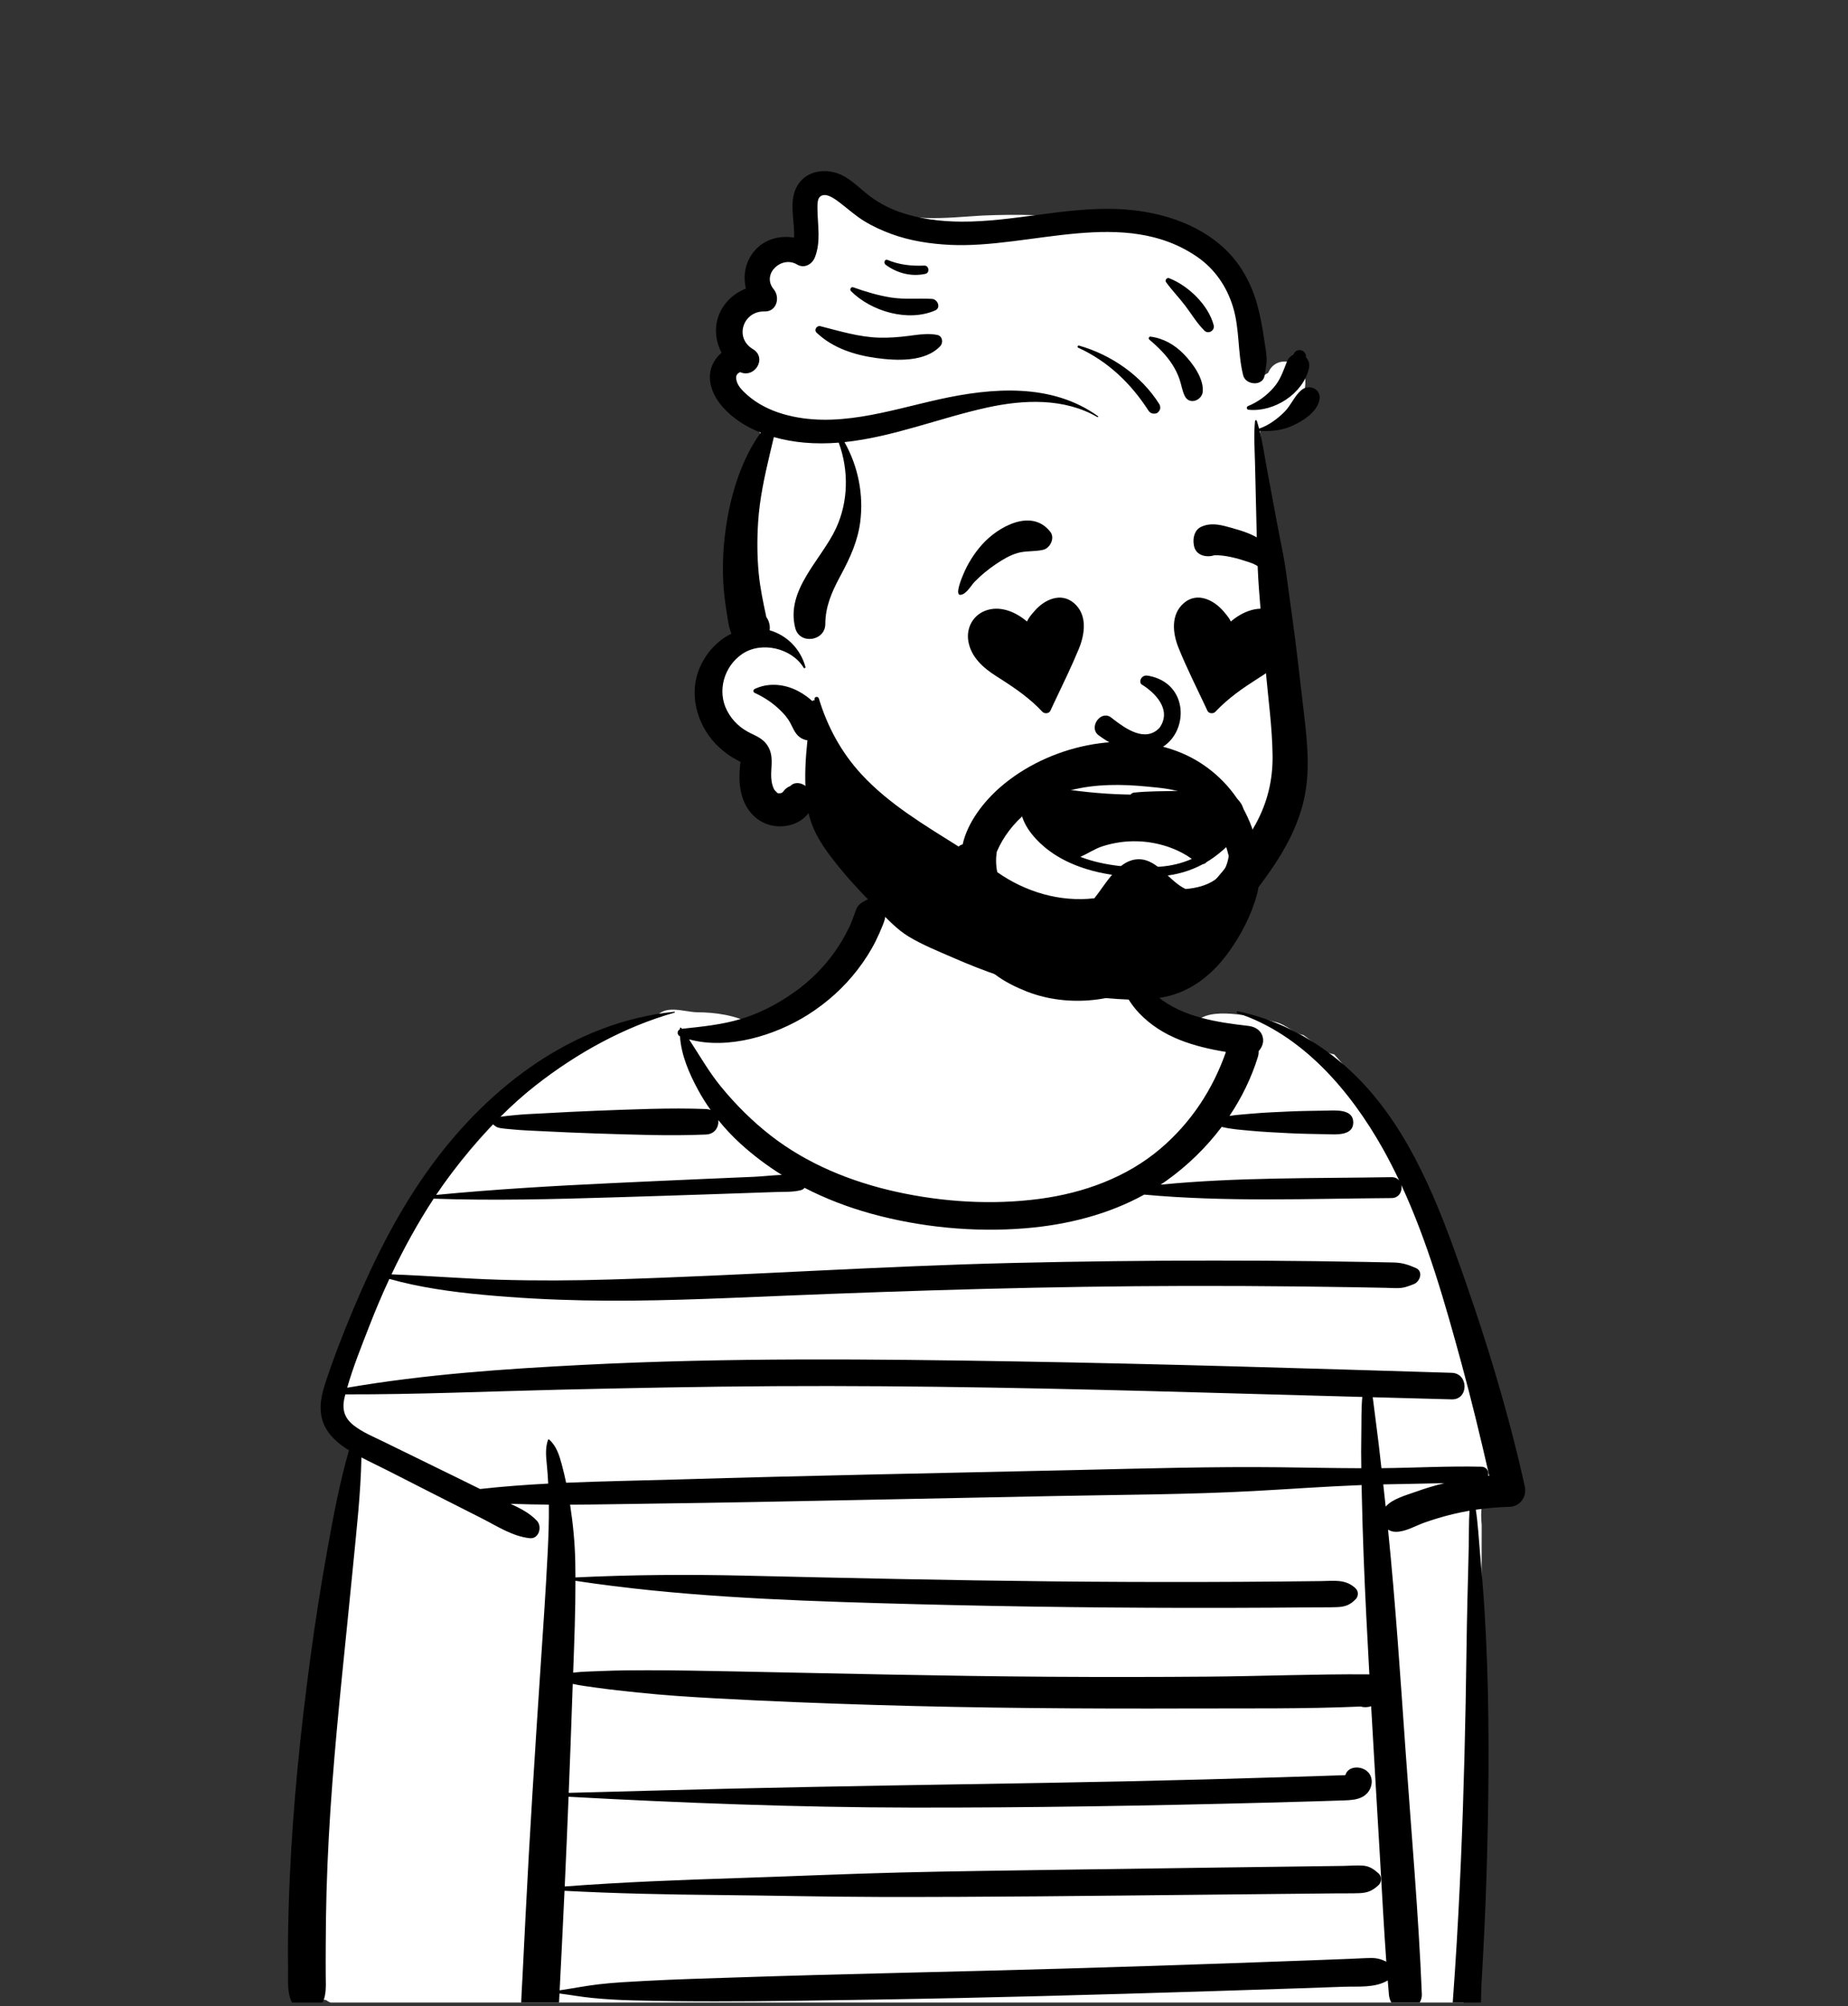 <svg width="375" height="407" viewBox="0 0 375 407" fill="none" xmlns="http://www.w3.org/2000/svg">
<rect x="0" y="0" width="375" height="407" fill="#333333" stroke="none"/>
<g clip-path="url(#clip0)">
<path fill-rule="evenodd" clip-rule="evenodd" d="M64.196 376.985C63.207 386.049 60.969 396.033 65.236 404.584C62.548 404.705 64.729 405.483 66.179 405.75C67.008 406.391 68.121 406.645 69.168 406.556C74.602 407.705 80.213 408.122 85.731 408.772C154.63 414.497 223.991 412.977 293.019 410.51C295.264 410.412 296.77 408.781 296.942 406.584C299.472 374.246 300.731 341.809 300.667 309.373C299.543 297.974 308.155 302.422 303.561 287.402C299.867 271.559 294.401 256.138 287.431 241.444C282.613 231.882 278.073 221.82 270.729 213.891C268.408 213.571 266.432 211.264 264.471 209.977C262.485 209.59 261.013 207.902 259 207.384C255.164 206.385 246.579 204.262 243.312 206.816C243.183 206.78 243.052 206.75 242.923 206.714C242.283 207.423 241.405 206.891 240.928 206.254C239.296 204.986 232.161 204.855 231.351 202.91C227.13 199.079 226 191.017 226 186.3C224.422 184.526 224.312 184.855 222.169 183.917C220.069 181.267 217.531 178.958 214.698 177.137C198.757 166.666 175.624 177.7 171.892 195.9C165.993 200.573 159.921 205.32 152.695 207.755C149.169 205.94 145.152 205.361 141.409 205.357C138.62 205.256 134.765 203.642 132.952 206.579C102.451 216.568 84.043 245.619 70.954 273.145C69.119 277.064 66.924 281.168 67.486 285.633C67.871 290.98 73.673 294.163 72.576 299.83C70.983 315.419 69.171 330.992 67.512 346.577C66.406 356.713 65.301 366.849 64.196 376.985Z" fill="white"/>
<path fill-rule="evenodd" clip-rule="evenodd" d="M287.33 302.618C285.358 303.332 282.594 304.028 281.183 305.642C281.021 304.138 280.857 302.635 280.692 301.131C284.824 301.033 288.965 300.997 293.1 300.882C291.148 301.359 289.219 301.934 287.33 302.618M278.251 397.213C276.829 397.226 275.402 397.325 273.981 397.381C271.244 397.487 268.507 397.592 265.769 397.694C260.185 397.904 254.601 398.105 249.015 398.3C237.956 398.685 226.894 399.04 215.832 399.366C193.708 400.016 171.573 400.411 149.452 401.155C143.315 401.362 137.178 401.522 131.047 401.856C127.87 402.029 124.678 402.178 121.515 402.546C118.848 402.857 116.218 403.381 113.566 403.771C113.743 400.313 113.91 396.854 114.083 393.397C114.248 390.126 114.401 386.854 114.553 383.582C124.908 384.124 135.275 384.343 145.644 384.435C156.612 384.533 167.577 384.806 178.546 384.827C200.261 384.87 221.977 384.596 243.691 384.379C249.832 384.316 255.974 384.255 262.116 384.193C265.187 384.163 268.258 384.132 271.328 384.1C272.861 384.085 274.403 384.118 275.935 384.055C277.569 383.987 278.562 383.522 279.748 382.421C280.381 381.834 280.408 380.639 279.748 380.057C278.796 379.216 277.913 378.571 276.593 378.476C275.297 378.383 273.944 378.511 272.644 378.528C269.793 378.565 266.942 378.603 264.09 378.641C258.606 378.713 253.123 378.785 247.639 378.857C236.672 379.001 225.704 379.149 214.738 379.316C203.989 379.48 193.24 379.602 182.494 379.872C171.522 380.149 160.562 380.648 149.592 381.001C137.916 381.376 126.245 381.824 114.595 382.7C114.875 376.636 115.133 370.569 115.375 364.503C138.508 365.762 161.656 366.659 184.826 366.698C208.966 366.739 233.105 366.327 257.236 365.696C260.637 365.607 264.037 365.517 267.437 365.411C269.192 365.356 270.946 365.305 272.701 365.241C273.991 365.195 275.317 365.139 276.483 364.522C278.785 363.304 279.182 359.748 276.451 358.775C274.958 358.243 273.375 358.763 273.012 360.11C272.9 360.12 272.794 360.129 272.701 360.133C271.385 360.183 270.069 360.219 268.753 360.261C265.901 360.351 263.05 360.444 260.198 360.534C254.933 360.698 249.668 360.851 244.402 360.99C233.652 361.275 222.9 361.507 212.148 361.686C190.859 362.041 169.573 362.369 148.287 362.856C137.325 363.107 126.367 363.432 115.407 363.71C115.669 357.116 115.916 350.521 116.139 343.926C116.165 343.153 116.193 342.38 116.221 341.607C117.792 341.952 119.4 342.143 121 342.37C123.777 342.763 126.562 343.054 129.35 343.348C134.604 343.903 139.875 344.243 145.149 344.534C155.9 345.127 166.654 345.546 177.417 345.873C198.706 346.522 220.022 346.663 241.32 346.59C252.885 346.551 264.521 346.703 276.081 346.199C276.793 346.394 277.527 346.374 278.237 346.142C278.82 356.452 279.436 366.759 280.041 377.068C280.449 384.023 280.809 391.001 281.311 397.959C280.331 397.476 279.43 397.203 278.251 397.213M77.834 292.47C75.806 291.477 73.569 290.571 71.778 289.165C69.821 287.628 69.341 285.823 69.942 283.41C69.987 283.23 70.04 283.05 70.087 282.871C84.509 282.906 98.895 282.271 113.312 281.929C127.958 281.581 142.6 281.289 157.251 281.206C186.469 281.041 215.683 281.701 244.887 282.521C255.405 282.817 265.922 283.108 276.44 283.395C276.2 285.96 276.292 288.589 276.238 291.136C276.19 293.373 276.202 295.614 276.236 297.854C270.733 297.841 265.233 297.722 259.73 297.66C246.107 297.506 232.491 297.897 218.871 298.209C191.632 298.833 164.386 299.323 137.153 300.144C129.756 300.366 122.312 300.483 114.881 300.8C114.626 299.591 114.342 298.389 114.022 297.194C113.514 295.296 112.94 293.345 111.42 292.026C111.347 291.962 111.246 291.99 111.213 292.081C110.636 293.681 110.782 295.311 110.951 296.988C111.085 298.313 111.175 299.642 111.242 300.972C106.622 301.215 102.011 301.557 97.424 302.069C96.112 301.421 94.8 300.774 93.486 300.13C88.269 297.575 83.051 295.023 77.834 292.47M245.274 340.132C234.513 340.219 223.751 340.228 212.99 340.159C191.689 340.022 170.395 339.498 149.099 339.075C143.172 338.958 137.253 338.841 131.325 338.841C128.256 338.841 125.177 338.861 122.111 338.994C120.182 339.078 118.226 339.09 116.305 339.322C116.537 333.116 116.778 326.903 116.77 320.693C137.087 323.771 157.622 324.616 178.139 325.222C198.926 325.836 219.717 326.154 240.513 326.184C246.422 326.193 252.332 326.18 258.242 326.145C261.087 326.128 263.933 326.106 266.778 326.08C268.307 326.065 269.846 326.096 271.374 326.032C272.99 325.964 273.966 325.581 275.094 324.431C275.672 323.843 275.701 322.827 275.094 322.242C273.08 320.297 270.71 320.72 268.091 320.752C265.465 320.785 262.838 320.813 260.212 320.836C254.959 320.884 249.706 320.915 244.452 320.928C234.165 320.954 223.878 320.915 213.591 320.81C192.801 320.597 172.016 320.135 151.231 319.648C139.74 319.378 128.251 319.452 116.769 320.01C116.765 318.979 116.755 317.948 116.735 316.917C116.66 313.012 116.279 309.107 115.684 305.246C121.311 305.226 126.938 305.106 132.54 305.034C146.161 304.859 159.779 304.585 173.398 304.311C186.908 304.041 200.418 303.77 213.928 303.498C227.429 303.228 240.972 303.208 254.458 302.479C261.735 302.085 269.015 301.55 276.298 301.269C276.313 301.938 276.327 302.607 276.341 303.276C276.516 311.48 276.837 319.677 277.25 327.873C277.449 331.811 277.659 335.749 277.874 339.687C277.77 339.676 277.663 339.67 277.554 339.669C266.801 339.598 256.028 340.045 245.274 340.132M74.993 268.877C76.225 265.706 77.564 262.556 79.01 259.449C85.151 261.184 91.702 262.078 98.04 262.674C104.788 263.308 111.548 263.664 118.323 263.803C131.68 264.075 145.037 263.442 158.379 262.89C185.823 261.756 213.264 260.929 240.734 260.875C248.405 260.86 256.076 260.896 263.747 260.982C267.582 261.026 271.417 261.077 275.252 261.143C277.224 261.177 279.196 261.215 281.168 261.255C282.042 261.273 282.925 261.338 283.798 261.311C284.965 261.276 285.817 260.925 286.9 260.503C288.144 260.018 288.877 257.938 287.325 257.249C285.775 256.56 284.531 256.157 282.812 256.119C280.949 256.079 279.087 256.042 277.224 256.008C273.827 255.946 270.43 255.894 267.034 255.852C260.131 255.765 253.226 255.729 246.323 255.73C232.734 255.732 219.145 255.892 205.56 256.212C178.287 256.854 151.075 258.756 123.811 259.572C116.297 259.797 108.768 259.841 101.253 259.615C93.974 259.397 86.711 258.784 79.441 258.526C81.952 253.23 84.793 248.073 87.999 243.17C100.118 243.596 112.212 243.28 124.333 242.911C130.694 242.717 137.055 242.521 143.415 242.303C146.595 242.194 149.776 242.085 152.956 241.976C154.491 241.923 156.026 241.87 157.562 241.818C159.216 241.761 160.956 241.868 162.563 241.433C162.853 241.354 163.084 241.186 163.258 240.971C167.534 243.172 172.056 244.907 176.706 246.193C186.8 248.986 197.657 250.033 208.096 249.174C216.474 248.484 224.824 246.41 232.19 242.348C248.825 243.88 265.693 243.16 282.363 243.051C283.956 243.041 284.618 241.581 284.352 240.377C289.702 251.911 293.246 264.416 296.563 276.578C298.624 284.137 300.458 291.743 302.203 299.376C302.131 299.382 302.058 299.389 301.986 299.396C302.188 298.56 301.733 297.574 300.589 297.548C293.842 297.393 287.074 297.78 280.324 297.843C280.135 296.154 279.945 294.465 279.745 292.777C279.471 290.477 279.146 288.183 278.868 285.883C278.767 285.05 278.673 284.244 278.559 283.453C283.902 283.598 289.246 283.745 294.59 283.886C298.058 283.978 298.051 278.605 294.59 278.499C265.225 277.599 235.859 276.691 206.484 276.192C177.091 275.693 147.597 275.385 118.227 276.892C102.222 277.713 86.256 278.811 70.45 281.52C71.678 277.234 73.39 273.003 74.993 268.877M99.988 228.051C100.519 228.45 100.69 228.702 101.485 228.841C102.347 228.992 103.233 229.04 104.103 229.126C105.965 229.308 107.831 229.376 109.699 229.464C113.429 229.642 117.159 229.829 120.892 229.943C128.302 230.168 135.871 230.487 143.277 230.157C145.089 230.076 145.914 228.582 145.749 227.22C147.138 228.941 148.657 230.556 150.274 232.029C152.875 234.396 155.682 236.495 158.641 238.347C156.722 238.417 154.767 238.658 152.955 238.736C149.884 238.868 146.813 238.999 143.743 239.131C137.272 239.409 130.802 239.708 124.332 240.01C112.358 240.57 100.425 241.267 88.497 242.41C91.904 237.288 95.72 232.457 99.988 228.051M294.873 252.929C289.814 239.036 283.291 224.605 271.553 215.064C265.52 210.159 258.798 206.766 251.186 205.159C250.952 205.109 250.859 205.442 251.087 205.517C264.251 209.838 273.993 221.27 280.583 232.986C281.777 235.109 282.883 237.283 283.93 239.489C283.589 239.074 283.068 238.798 282.363 238.809C266.796 239.071 251.047 238.807 235.515 240.328C235.912 240.064 236.308 239.8 236.697 239.523C240.94 236.498 244.757 232.797 247.913 228.605C249.814 229.087 251.815 229.204 253.755 229.389C256.343 229.635 258.949 229.747 261.546 229.887C264.138 230.026 266.741 230.039 269.336 230.102C271.12 230.145 274.607 230.442 274.609 227.712C274.611 224.979 271.121 225.268 269.336 225.304C266.741 225.355 264.139 225.363 261.546 225.485C259.059 225.601 256.558 225.695 254.079 225.918C252.567 226.053 251.011 226.143 249.491 226.383C251.965 222.69 253.934 218.667 255.249 214.425C255.382 213.998 255.425 213.599 255.403 213.229C255.961 212.64 256.317 211.834 256.317 211.094C256.317 209.337 254.948 208.307 253.348 208.124C247.015 207.4 240.038 206.368 234.935 202.203C232.632 200.323 230.779 198.101 229.036 195.709C227.076 193.022 226.342 189.635 226.334 186.345C226.334 186.161 226.028 186.105 226 186.3C225.041 192.971 226.424 200.585 231.21 205.583C235.908 210.49 242.291 212.328 248.768 213.401C246.097 221.032 241.689 227.735 235.501 233.006C228.605 238.879 219.876 242.02 210.976 243.206C201.375 244.485 191.311 243.863 181.869 241.775C172.774 239.763 163.876 236.166 156.473 230.425C152.738 227.528 149.302 224.113 146.309 220.459C143.838 217.443 141.943 214.079 139.822 210.848C147.735 213.019 157.303 210.054 163.931 205.866C167.835 203.4 171.255 200.321 174.065 196.658C175.451 194.851 176.684 192.944 177.7 190.905C178.229 189.844 178.705 188.753 179.142 187.651C179.412 186.971 179.677 186.272 179.677 185.524C179.676 184.974 179.537 184.46 179.261 183.985C178.694 183.383 178.581 183.208 178.923 183.461C178.366 182.32 176.756 182.03 175.726 182.622C175.342 182.843 174.439 183.271 173.995 183.985C173.695 184.468 173.534 185.045 173.341 185.575C173.038 186.411 172.732 187.237 172.351 188.042C171.467 189.913 170.406 191.698 169.196 193.376C166.984 196.443 164.14 199.217 161.043 201.382C157.792 203.654 154.288 205.512 150.488 206.672C146.473 207.896 142.5 208.262 138.359 208.711C138.315 208.65 138.272 208.588 138.227 208.527C138.148 208.417 137.975 208.452 137.968 208.597C137.965 208.667 137.966 208.736 137.964 208.805C137.374 209.082 137.325 209.915 137.983 210.234C138.227 214.067 139.88 217.841 141.681 221.157C142.432 222.539 143.279 223.877 144.198 225.17C143.926 225.066 143.621 225.001 143.278 224.987C135.869 224.703 128.302 225.069 120.893 225.34C117.269 225.473 113.65 225.676 110.029 225.87C108.163 225.97 106.292 226.034 104.433 226.227C103.503 226.324 102.567 226.4 101.642 226.539C101.575 226.549 101.513 226.56 101.454 226.571C103.743 224.316 106.155 222.18 108.701 220.188C117.055 213.65 126.649 208.324 136.886 205.427C136.983 205.4 136.968 205.234 136.861 205.245C116.501 207.328 99.541 220.163 87.677 236.279C81.094 245.221 76.101 255.121 71.805 265.329C69.639 270.474 67.59 275.711 65.874 281.025C65.002 283.726 64.609 286.591 65.858 289.241C66.816 291.273 68.584 292.784 70.437 293.984C70.56 294.065 70.687 294.139 70.811 294.217C68.917 300.818 67.648 307.592 66.431 314.345C65.108 321.682 63.955 329.049 62.964 336.437C60.983 351.205 59.466 366.005 58.803 380.895C58.62 385.013 58.498 389.135 58.444 393.257C58.417 395.319 58.429 397.381 58.457 399.443C58.489 401.75 58.177 404.354 59.351 406.413C60.92 409.165 63.968 408.218 65.308 406.336C65.327 406.361 65.347 406.387 65.367 406.413C65.489 406.174 65.59 405.935 65.677 405.697C65.821 405.38 65.915 405.048 65.95 404.71C66.202 403.432 66.107 402.134 66.097 400.745C66.082 398.792 66.093 396.838 66.099 394.884C66.11 391.196 66.152 387.509 66.257 383.821C66.467 376.448 66.878 369.082 67.439 361.727C68.555 347.118 70.201 332.575 71.609 317.994C72.326 310.57 73.191 303.127 73.341 295.663C75.079 296.579 76.873 297.409 78.609 298.293C81.829 299.932 85.048 301.572 88.268 303.211C91.39 304.802 94.517 306.382 97.646 307.961C100.8 309.553 103.933 311.658 107.482 312.049C109.379 312.258 110.066 309.702 108.948 308.508C107.489 306.949 105.55 305.98 103.602 305.072C106.191 305.167 108.783 305.218 111.377 305.238C111.412 308.502 111.297 311.774 111.133 315.032C110.731 323.021 110.171 330.997 109.641 338.979C108.539 355.571 107.472 372.172 106.64 388.779C106.436 392.847 106.232 396.915 106.028 400.982C105.929 402.96 105.792 404.94 105.735 406.919C105.673 409.139 105.727 411.922 107.781 413.294C109.233 414.262 110.794 413.805 111.884 412.474C113.34 410.694 113.338 408.114 113.455 405.929C113.482 405.424 113.506 404.919 113.533 404.415C115.757 404.703 117.966 405.101 120.201 405.319C122.93 405.586 125.676 405.742 128.418 405.813C134.007 405.957 139.588 406.008 145.179 406.008C156.245 406.009 167.309 405.819 178.372 405.641C200.5 405.283 222.625 404.664 244.745 403.977C250.877 403.786 257.009 403.586 263.141 403.378C266.317 403.27 269.492 403.159 272.668 403.046C275.673 402.939 278.957 403.328 281.602 401.767C281.679 402.717 281.757 403.668 281.84 404.617C281.999 406.416 283.263 407.961 285.183 407.961C286.986 407.961 288.536 406.431 288.525 404.617C287.851 388.21 286.393 371.802 285.238 355.422C284.177 340.377 283.183 325.312 281.666 310.303C282.097 310.581 282.623 310.754 283.243 310.756C285.224 310.765 287.202 309.535 289.056 308.882C290.927 308.222 292.828 307.652 294.756 307.184C295.896 306.907 297.042 306.675 298.191 306.477C298.052 308.825 298.088 311.194 298.044 313.534C297.977 317.131 297.866 320.726 297.778 324.322C297.606 331.407 297.545 338.492 297.41 345.578C297.137 359.862 296.688 374.138 295.925 388.405C295.715 392.325 295.48 396.244 295.218 400.161C295.08 402.228 294.935 404.295 294.782 406.361C294.632 408.392 294.282 410.55 295.046 412.497C295.071 412.483 295.095 412.469 295.119 412.455C295.652 414.131 297.996 414.936 299.103 413.028C300.828 410.054 300.43 405.791 300.629 402.445C300.841 398.855 301.032 395.264 301.201 391.671C301.539 384.485 301.774 377.297 301.91 370.104C302.182 355.715 302.135 341.305 301.256 326.938C301.015 323.009 300.679 319.088 300.333 315.168C300.074 312.23 299.931 309.211 299.473 306.271C301.714 305.941 303.972 305.749 306.252 305.692C308.459 305.637 309.882 303.646 309.414 301.539C305.751 285.033 300.655 268.806 294.873 252.929" fill="black"/>
<path fill-rule="evenodd" clip-rule="evenodd" d="M264.879 77.257C264.768 73.308 259.026 71.669 257.367 75.58C257.264 75.684 257.153 75.785 257.048 75.875C257.567 75.43 256.481 76.167 256.305 76.258C256.153 76.336 255.999 76.406 255.845 76.479C254.778 66.475 251.156 55.69 241.797 50.669C228.743 44.336 213.66 43.1 199.339 43.729C192.084 44.16 183.706 45.32 177.261 41.648C175.253 40.505 173.643 38.704 171.373 37.997C164.209 36.058 160.959 43.417 161.935 49.47C158.879 49.494 155.848 51.186 154.529 53.973C153.755 55.622 153.768 57.402 153.101 59.057C151.052 63.254 148.12 66.271 149.777 71.36C146.862 74.679 148.524 79.702 150.877 82.88C152.038 84.532 153.422 86.119 154.273 87.968C155.099 89.739 153.852 91.84 153.158 93.519C148.028 105.687 148.321 119.089 151.082 131.781C145.543 134.186 143.88 141.702 147.492 146.435C148.735 148.108 150.251 148.728 151.971 149.758C154.147 150.956 152.369 155.755 153.066 158.072C154.013 163.73 159.163 167.215 164.255 163.54C167.486 163.051 170.092 172.456 172.438 174.817C173.884 176.719 175.489 178.427 177.234 180.003C182.433 193.386 209.074 200.172 222.246 199.397C236.04 197.953 245.345 186.234 253.093 175.833C257.072 170.292 259.66 164.089 260.601 157.324C261.546 150.526 261.133 143.714 260.494 136.907C259.151 122.444 257.033 101.608 255.665 86.989C260.608 86.582 265.029 82.372 264.879 77.257V77.257Z" fill="white"/>
<path fill-rule="evenodd" clip-rule="evenodd" d="M157.137 68.562C157.132 68.582 157.139 68.598 157.144 68.62C157.145 68.613 157.146 68.61 157.147 68.602C157.143 68.586 157.14 68.575 157.137 68.562" fill="#4F66AF"/>
<path fill-rule="evenodd" clip-rule="evenodd" d="M157.135 68.772C157.117 68.753 157.091 68.739 157.065 68.72C157.065 68.721 157.064 68.721 157.064 68.722C157.088 68.738 157.111 68.756 157.135 68.772" fill="#4F66AF"/>
<path fill-rule="evenodd" clip-rule="evenodd" d="M264.092 79.126C265.716 77.777 268.273 79.019 267.723 81.241C267.124 83.66 264.532 85.313 262.393 86.307C260.19 87.33 258.045 87.527 255.642 87.415L255.612 87.409V87.409C256.279 90.085 256.658 92.866 257.168 95.558C257.816 98.974 258.453 102.391 259.08 105.809C259.687 109.113 260.455 112.422 260.921 115.743C261.392 119.095 261.843 122.45 262.306 125.803C263.077 131.403 263.699 137.029 264.356 142.646L264.669 145.305C265.326 150.932 265.855 156.566 264.609 162.165C263.442 167.413 260.812 172.309 257.761 176.69C254.773 180.979 251.435 185.104 247.771 188.835C240.704 196.032 231.989 201.795 221.771 202.864C217.371 203.324 212.671 202.812 208.535 201.212L208.26 201.105C204.073 199.451 198.945 196.619 197.855 191.972C197.186 189.122 200.122 186.896 202.697 188.249C203.89 188.876 204.786 189.592 205.766 190.49L205.939 190.65C206.74 191.394 207.048 191.622 207.971 192.204C209.865 193.396 211.284 193.96 213.435 194.501C217.401 195.499 221.681 195.341 225.707 194.161C234.255 191.655 240.886 185.117 246.567 178.561C249.651 175 252.579 171.266 254.837 167.116C257.206 162.763 258.3 158.192 258.234 153.238C258.16 147.649 257.388 142.038 256.881 136.475C256.365 130.804 255.887 125.135 255.467 119.456C255.073 114.13 255.035 108.781 254.897 103.438L254.87 102.437C254.789 99.601 254.733 96.764 254.669 93.927C254.605 91.099 254.381 88.234 254.672 85.417C254.693 85.212 254.969 85.16 255.037 85.368C255.208 85.896 255.358 86.432 255.5 86.971C255.522 86.954 255.547 86.939 255.576 86.929C257.459 86.282 259.193 84.989 260.606 83.596C261.954 82.266 262.658 80.318 264.092 79.126ZM161.075 39.499C162.258 34.639 167.58 33.553 171.516 35.894C173.409 37.019 174.925 38.642 176.694 39.932C178.452 41.215 180.395 42.245 182.445 42.972C186.518 44.417 190.815 44.943 195.12 44.962C205.597 45.008 215.861 42.062 226.354 42.391C234.473 42.645 243.091 45.045 248.98 50.917C252.153 54.08 254.197 58.146 255.294 62.464C255.806 64.481 256.188 66.548 256.49 68.61L256.563 69.125C256.732 70.33 257.003 71.606 257.028 72.824C257.051 73.917 256.774 75.062 256.624 76.144C256.308 78.426 252.775 78.166 252.267 76.144C251.111 71.541 251.595 66.789 250.182 62.201C248.93 58.133 246.502 54.576 242.984 52.143C228.143 41.879 209.11 50.474 192.758 49.675C188.762 49.48 184.706 48.862 180.936 47.486C178.992 46.776 177.079 45.91 175.316 44.821C173.701 43.824 172.302 42.571 170.807 41.418L170.148 40.916C169.123 40.145 167.379 38.939 166.345 39.959C165.895 40.404 165.868 41.408 165.876 42.174L165.881 42.521C165.928 45.776 166.591 49.026 165.373 52.171C164.818 53.606 163.274 54.51 161.805 53.698L161.73 53.654C158.624 51.806 154.543 55.52 156.929 58.594L157.003 58.687C158.346 60.319 157.63 63.193 155.227 63.186L155.141 63.184C150.86 63.051 148.961 68.403 152.65 70.741L152.764 70.811C155.76 72.605 153.132 76.917 150.062 75.436C150.322 75.562 149.87 75.56 149.611 75.907C149.362 76.241 149.344 76.53 149.403 76.951C149.582 78.228 150.704 79.303 151.614 80.111C153.679 81.946 156.239 83.213 158.876 83.985C169.443 87.075 180.284 83.295 190.579 81.012C201.313 78.632 213.435 77.674 222.796 84.427C222.907 84.507 222.81 84.686 222.687 84.614C215.969 80.712 207.741 81.058 200.398 82.658C190.769 84.756 181.224 88.662 171.362 89.691C174.131 94.581 175.289 100.355 174.55 105.948C174.041 109.798 172.509 113.137 170.7 116.521L170.355 117.166C168.742 120.203 167.493 123.073 167.473 126.592C167.454 130.088 162.258 130.825 161.377 127.417C159.378 119.678 166.662 113.583 169.634 107.201C172.174 101.745 172.252 95.385 170.197 89.799C167.877 89.985 165.54 90.005 163.179 89.794C161.151 89.613 159.065 89.247 157.032 88.669L156.218 92.09C155.14 96.647 154.142 101.201 153.839 105.934C153.616 109.412 153.628 112.907 153.967 116.377C154.26 119.373 154.879 122.263 155.508 125.189C156.048 125.901 156.324 126.992 156.173 127.861C159.678 128.871 162.436 131.638 163.443 135.303C163.505 135.527 163.192 135.652 163.075 135.459C160.685 131.491 154.53 130.031 150.636 132.652C146.918 135.155 145.451 140.207 147.556 144.207C148.663 146.31 150.305 147.788 152.421 148.806L152.847 149.006C153.956 149.531 154.974 150.103 155.687 151.158C156.613 152.526 156.644 153.971 156.556 155.534L156.519 156.168C156.46 157.216 156.447 158.294 156.759 159.302L156.83 159.526C156.912 159.777 156.999 159.999 157.149 160.239C157.194 160.31 157.615 160.724 157.752 160.874L157.925 160.926V160.926L158.119 160.934V160.934C158.333 160.937 158.615 160.844 158.523 160.908L158.548 160.894C158.629 160.843 158.704 160.79 158.767 160.742L158.887 160.648C159.167 160.243 159.519 159.908 159.949 159.653L160.361 159.47V159.47C161.43 158.34 163.262 158.934 164.029 160.059C164.58 160.868 164.877 161.691 164.902 162.502C164.988 162.364 165.179 162.288 165.301 162.443L166.028 163.369C168.808 166.923 171.541 170.5 174.701 173.74C176.441 175.525 178.314 177.203 180.271 178.748C181.942 180.067 185.112 181.337 185.16 183.74C185.175 184.52 184.622 185.072 183.944 185.337C181.74 186.198 179.015 183.268 177.423 181.842L177.293 181.727C175.344 180.019 173.566 178.145 171.924 176.14C168.736 172.246 166.071 167.765 164.896 162.835C164.841 163.695 164.472 164.538 163.753 165.334C162.797 166.392 161.488 167.135 160.09 167.441C156.923 168.133 153.83 166.993 151.946 164.353C150.353 162.12 149.884 159.173 150.09 156.476L150.115 156.153C150.144 155.72 150.181 154.927 150.292 154.589L149.295 154.041V154.041C148.072 153.39 146.939 152.537 145.922 151.599C141.834 147.829 139.784 141.702 141.652 136.341C142.821 132.987 145.277 130.069 148.423 128.552C147.897 127.337 147.721 125.893 147.523 124.616L147.489 124.405C147.153 122.31 146.872 120.189 146.764 118.068C146.564 114.109 146.807 110.112 147.429 106.199C148.44 99.842 150.531 93.101 154.364 87.768C151.44 86.606 148.748 84.924 146.67 82.589C144.499 80.149 143.115 76.655 144.794 73.555C145.222 72.766 145.779 72.101 146.42 71.574C145.309 69.475 144.949 66.994 145.635 64.623C146.454 61.788 148.679 59.578 151.366 58.545C150.714 55.859 151.247 52.971 153.241 50.732C155.219 48.512 158.291 47.703 161.134 48.211C161.288 45.354 160.389 42.316 161.075 39.499ZM153.102 139.791C155.709 138.515 158.798 138.718 161.401 139.927L161.578 140.011C164.42 141.39 168.185 144.611 167.282 148.038C166.753 150.042 164.527 150.726 162.801 149.861C161.36 149.138 161.031 147.846 160.308 146.548C159.796 145.63 159.164 144.912 158.422 144.174C156.857 142.619 155.099 141.464 153.102 140.54C152.814 140.406 152.824 139.927 153.102 139.791ZM218.777 70.531C218.533 70.419 218.71 70.037 218.956 70.107C225.505 71.978 231.612 76.178 235.261 82.007C235.484 82.363 235.518 82.948 235.261 83.3L235.143 83.46C234.976 83.679 234.811 83.84 234.496 83.889C233.904 83.981 233.39 83.826 233.05 83.3C229.455 77.744 224.849 73.309 218.777 70.531ZM262.623 71.631C263.178 70.691 264.649 70.88 264.942 71.934L264.984 72.026C265.142 72.385 265.07 72.459 264.776 72.256C265.506 72.857 265.836 73.754 265.613 74.717C264.407 79.922 258.515 83.638 253.378 83.127C252.929 83.082 252.868 82.531 253.275 82.367C255.251 81.566 257.005 80.266 258.416 78.671C259.787 77.12 260.363 75.345 261.101 73.473C261.377 72.77 261.808 72.263 262.414 71.987C262.494 71.876 262.564 71.758 262.623 71.631ZM233.41 68.287L233.446 68.289C236.085 68.63 238.368 69.933 240.222 71.843C242.007 73.681 244.26 76.716 244.067 79.414C243.939 81.203 241.397 82.226 240.448 80.395C239.882 79.302 239.754 78.105 239.357 76.95C238.993 75.891 238.491 74.886 237.889 73.943C236.651 72.001 234.948 70.355 233.205 68.87C233.001 68.697 233.143 68.288 233.41 68.287V68.287ZM165.71 67.494C165.124 66.937 165.733 65.986 166.477 66.174C170.403 67.169 174.291 68.378 178.373 68.498C180.412 68.558 182.439 68.397 184.459 68.133L185.481 67.998C187.056 67.792 188.658 67.63 190.215 67.954C191.253 68.17 191.455 69.507 190.809 70.205C187.755 73.5 181.864 73.185 177.814 72.63C173.416 72.026 168.979 70.609 165.71 67.494ZM236.606 57.222C236.337 56.849 236.789 56.261 237.217 56.426C241.119 57.935 245.208 61.862 246.282 65.971C246.566 67.057 245.198 67.877 244.395 67.071C242.897 65.569 241.84 63.795 240.575 62.108C239.313 60.425 237.837 58.931 236.606 57.222ZM172.679 59.057C172.366 58.745 172.681 58.122 173.13 58.281C175.671 59.181 178.23 59.96 180.898 60.368C183.632 60.786 186.391 60.468 189.138 60.638C190.25 60.706 191.007 62.436 189.771 62.974C184.281 65.366 176.824 63.197 172.679 59.057ZM179.695 53.694C179.258 53.371 179.507 52.484 180.1 52.732C182.519 53.739 184.966 53.987 187.562 53.883C188.521 53.845 188.722 55.352 187.788 55.556C184.918 56.18 182.04 55.428 179.695 53.694Z" fill="black"/>
<path fill-rule="evenodd" clip-rule="evenodd" d="M207.069 163.457C207.104 159.819 210.256 159.191 213.25 159.677C218.319 160.497 223.406 161.074 228.544 161.178L229.429 161.194V161.194C229.572 160.986 229.81 160.828 230.133 160.793C232.981 160.485 235.89 160.535 238.754 160.451C241.252 160.377 243.819 160.127 246.316 160.323L246.515 160.341C249.567 160.637 252.789 162.195 252.42 165.779C252.081 169.097 248.91 172.035 246.378 173.879C245.866 174.249 245.342 174.595 244.804 174.911C244.635 175.127 244.388 175.277 244.103 175.308C241.609 176.655 238.858 177.452 236.01 177.718C229.972 178.28 222.952 177.671 217.152 175.054C215.267 174.203 213.508 173.14 211.953 171.835C209.556 169.821 207.042 166.768 207.069 163.457ZM230.86 170.672C228.439 170.599 226.023 170.938 223.717 171.685C222.155 172.189 220.731 173.159 219.234 173.833C224.279 175.758 230.14 176.178 235.317 175.827C237.587 175.673 239.789 175.15 241.84 174.249C241.521 174.018 241.197 173.783 240.858 173.579C239.835 172.959 238.765 172.432 237.649 172.012C235.475 171.196 233.181 170.745 230.86 170.672ZM231.671 138.854C231.018 138.385 231.536 136.832 232.931 137.072C245.607 139.25 239.039 161.092 222.856 149.106C220.929 147.551 223.263 144.127 225.339 145.458L226.077 146.027C228.474 147.865 232.439 150.644 235.28 147.662C237.962 143.904 234.163 140.37 231.671 138.854ZM240.252 122.323C242.947 120.023 246.326 121.718 248.31 124.048L248.659 124.464C249.056 124.939 249.496 125.493 249.76 126.084C251.958 124.212 254.939 122.894 257.791 123.75C260.557 124.582 262.135 127.224 261.66 130.061C261.121 133.286 258.681 135.454 256.06 137.13L255.317 137.603C252.167 139.611 249.219 141.635 246.627 144.396C246.204 144.845 245.29 144.786 245.013 144.188L244.79 143.708V143.708L244.564 143.227C242.725 139.304 240.754 135.407 239.137 131.392C237.938 128.416 237.549 124.628 240.252 122.323ZM209.538 124.406L209.949 123.932C211.923 121.633 215.267 120.094 217.905 122.323C220.713 124.698 220.162 128.624 218.911 131.652C217.404 135.305 215.645 138.877 213.954 142.459L213.593 143.227C213.441 143.547 213.293 143.868 213.144 144.188C212.867 144.786 211.949 144.845 211.53 144.396C209.018 141.721 206.176 139.742 203.141 137.797L202.224 137.214C199.56 135.523 197.042 133.34 196.494 130.061C196.025 127.231 197.593 124.572 200.362 123.75C203.221 122.901 206.195 124.209 208.397 126.085C208.66 125.478 209.111 124.906 209.538 124.406V124.406ZM213.15 107.917C214.114 109.169 213.085 111.216 211.677 111.539C209.933 111.941 208.172 111.697 206.46 112.194C204.891 112.65 203.389 113.564 202.044 114.475C200.511 115.513 199.099 116.672 197.801 117.993C197.029 118.778 196.057 120.64 194.866 120.674C193.683 120.709 195.271 117.007 195.403 116.686C196.336 114.406 197.647 112.308 199.286 110.47C202.522 106.843 209.374 103.016 213.15 107.917ZM249.281 106.915L250.089 107.139C252.087 107.695 254.221 108.378 255.935 109.576L256.07 109.672L256.278 109.824C258.43 111.429 261.475 114.632 259.95 117.427C259.845 117.619 259.622 117.638 259.442 117.56C257.414 116.671 255.91 114.896 253.753 114.154L253.355 114.018C251.266 113.314 248.681 112.574 246.432 112.642C244.851 113.156 242.716 112.73 242.304 110.804L242.286 110.71L242.25 110.511C242.013 109.195 242.365 107.518 243.725 106.884C245.588 106.015 247.406 106.401 249.281 106.915Z" fill="black"/>
<path fill-rule="evenodd" clip-rule="evenodd" d="M202.264 172.81C204.936 166.547 210.769 161.943 217.485 160.26C222.417 159.027 227.593 159.067 232.621 159.556C235.255 159.811 238.08 160.019 240.562 160.998C242.682 161.834 244.409 163.414 245.708 165.269C247.254 167.467 248.306 169.983 249.045 172.561C249.149 172.928 249.248 173.297 249.34 173.669C249.019 175.614 248.337 177.27 246.536 178.493C244.778 179.688 242.681 180.176 240.59 180.35C240.385 180.251 240.187 180.15 240.005 180.046C236.747 178.18 234.454 173.771 230.342 174.368C226.672 174.901 224.256 179.52 222.073 182.229C215.068 183.045 208.068 180.94 202.368 176.932C202.078 175.561 202.062 174.177 202.264 172.81M254.101 168.059C253.541 166.486 252.835 164.962 251.998 163.526C249.232 158.78 244.986 154.997 239.945 152.835C228.021 147.728 212.593 151.328 202.963 159.705C199.674 162.568 196.348 166.776 195.342 171.303C195.042 171.362 194.758 171.519 194.525 171.739C187.568 167.357 180.403 163.141 174.797 157.067C170.725 152.653 167.893 147.43 166.159 141.691C166.017 141.219 165.256 141.288 165.279 141.81C165.286 141.933 165.292 142.055 165.299 142.177C165.226 141.952 164.883 142.068 164.857 142.286C163.924 149.258 162.757 156.65 163.832 163.659C164.475 167.841 166.374 170.902 168.912 174.208C171.632 177.752 174.711 181.048 177.859 184.208C179.857 186.215 181.944 188.529 184.39 190C187.235 191.709 190.462 193.009 193.499 194.327C196.588 195.673 199.723 196.916 202.917 197.994C209.303 200.156 215.903 201.65 222.618 202.304C227.995 202.827 234.14 203.396 239.293 201.372C243.242 199.822 246.43 197.019 248.959 193.646C251.711 189.973 253.887 185.79 255.09 181.378C256.34 176.796 254.364 168.798 254.101 168.059" fill="black"/>
</g>
<defs>
<clipPath id="clip0">
<rect width="375" height="406.25" fill="white"/>
</clipPath>
</defs>
</svg>
